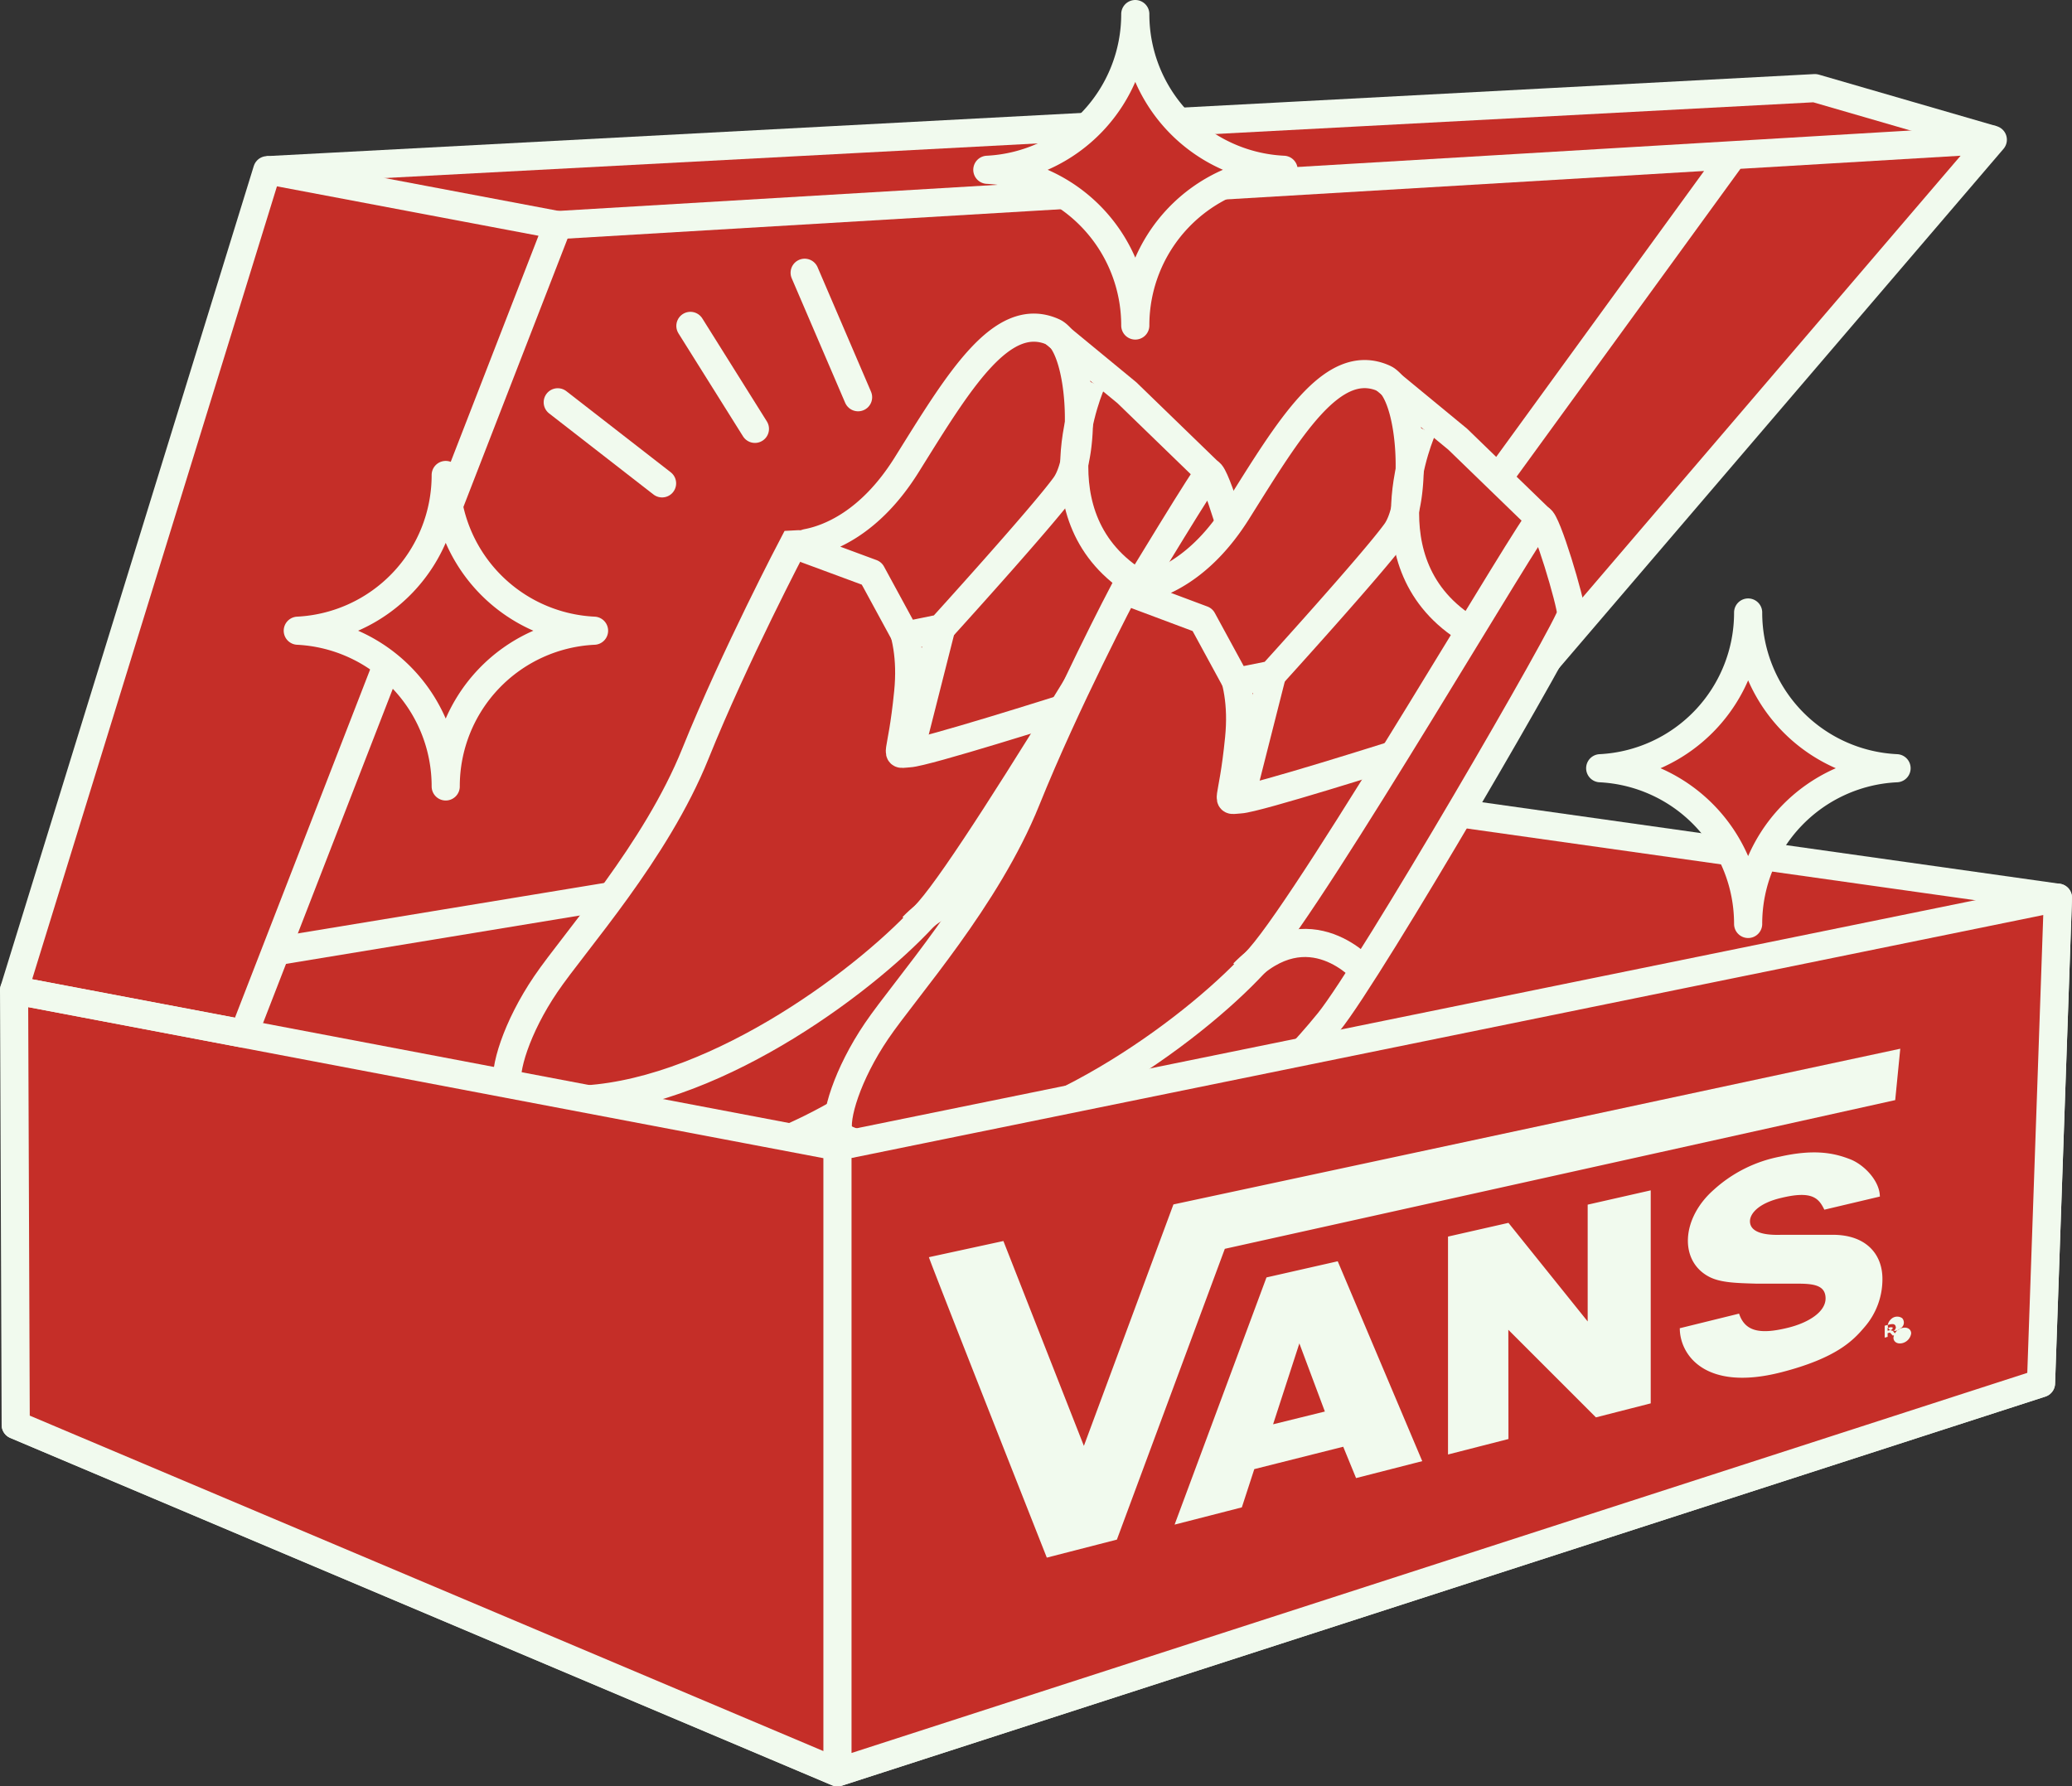 <svg xmlns="http://www.w3.org/2000/svg" width="312.229" height="269.199" viewBox="0 0 312.229 269.199"><rect x="0" y="0" width="312.229" height="269.199" fill="#333333" stroke="none"/><defs><style>.a,.b,.g{fill:#c52e28;}.b,.c,.d,.e,.g,.h{stroke:#f1faee;stroke-width:4.24px;}.b,.e,.g,.h{stroke-linejoin:round;}.c,.e{fill:none;}.c,.d{stroke-miterlimit:10;}.d{fill:#fff;}.f{fill:#f1faee;}.g,.h{stroke-linecap:round;}.h{fill:#cb202d;}</style></defs><g transform="translate(-17.88 -6.88)"><path class="a" d="M29.12,172.013,53.891,28.974,287.112,16.61l26.81,7.773L183.907,150Z" transform="translate(4.256 3.551)"/><path class="b" d="M20.17,119.63v64.927L144,236.9l181.362-58.635L327.91,105.1,209.715,88.42Z" transform="translate(0.079 37.059)"/><path class="b" d="M75.86,34.772,292.112,21.91,205.949,122.593l-22.219-3.139,69.224-95.213" transform="translate(26.065 6.024)"/><path class="a" d="M139.549,41.66l11.132,9.166,12.437,12.056-29.054,46.624-34.744-4.4Z" transform="translate(37.012 15.24)"/><path class="a" d="M70.785,145.188c-.719-2.3,1.305-8.932,5.705-15.414s16.587-19.946,22.542-34.729S113.8,63.5,113.8,63.5c3.887-.264,9.592,1.8,11.733,4.4s6.6,7.509,5.573,17.878-2.288,9.313.147,9.2,23.466-6.79,23.466-6.79l-7.333,11.19-13.3,19.433-9.709,8.169-21.207,12.672L83.9,146.977h-10Z" transform="translate(23.631 25.419)"/><path class="a" d="M132.307,48.37c-3.887,14.241.777,22.777,4.327,25.431l8.11-13.39Z" transform="translate(51.719 18.371)"/><path class="b" d="M176.454,56.13c.909,0,4.664,12.628,4.664,14.27s-30.286,53.81-36.533,61.51c-29.127,35.888-66,31.092-68.4,29.142s-5.441-12.437-5.441-12.437.792,2.64,11.733,1.951c20.342-1.305,43.148-18.655,51.7-28.379S175.544,56.13,176.454,56.13Z" transform="translate(23.676 21.992)"/><path class="c" d="M70.785,145.188c-.719-2.3,1.305-8.932,5.705-15.414s16.587-19.946,22.542-34.729S113.8,63.5,113.8,63.5c3.887-.264,9.592,1.8,11.733,4.4s6.6,7.509,5.573,17.878-2.288,9.313.147,9.2,23.466-6.79,23.466-6.79" transform="translate(23.631 25.419)"/><path class="b" d="M138.663,41.864c4.4,1.965,5.192,18.494,1.819,23.158s-18.67,21.5-18.67,21.5l-5.382,1.1-5.1-9.386-9.753-3.608a.5.5,0,0,1,0-.953c3.2-.6,9.489-2.933,15-11.733C124.363,49.476,130.89,38.4,138.663,41.864Z" transform="translate(37.898 15.035)"/><path class="c" d="M150.319,62.882,137.882,50.826,126.75,41.66" transform="translate(49.811 15.24)"/><line class="d" x1="4.766" y2="18.787" transform="translate(154.943 101.558)"/><path class="c" d="M130.638,104.01s-8.418-9.914-18.318.235" transform="translate(43.078 42.309)"/><path class="c" d="M131.556,46.85s-9.313,20.533,7.128,30.418" transform="translate(50.828 17.661)"/><path class="a" d="M173.539,46.43,184.671,55.6l12.437,12.056-29.054,46.624-34.744-4.4Z" transform="translate(52.872 17.465)"/><path class="a" d="M104.775,150.03c-.719-2.3,1.305-8.932,5.705-15.414s16.587-20,22.557-34.832,14.769-31.547,14.769-31.547c3.887-.264,9.592,1.8,11.733,4.4s6.6,7.509,5.573,17.878-2.288,9.313.147,9.2,23.466-6.79,23.466-6.79l-7.333,11.19-13.3,19.433-9.709,8.169-21.207,12.672L117.9,151.717H107.84Z" transform="translate(39.491 27.63)"/><path class="a" d="M166.3,53.14c-3.887,14.241.777,22.777,4.327,25.431l8.11-13.39Z" transform="translate(67.579 20.596)"/><path class="b" d="M210.444,60.9c.909,0,4.664,12.628,4.664,14.27s-30.286,53.81-36.533,61.51c-29.127,35.829-66.115,31.092-68.4,29.142s-5.441-12.437-5.441-12.437.792,2.64,11.733,1.951c20.342-1.305,43.148-18.655,51.7-28.379S209.534,60.9,210.444,60.9Z" transform="translate(39.536 24.217)"/><path class="c" d="M104.775,150.03c-.719-2.3,1.305-8.932,5.705-15.414s16.587-20,22.557-34.832,14.769-31.547,14.769-31.547c3.887-.264,9.592,1.8,11.733,4.4s6.6,7.509,5.573,17.878-2.288,9.313.147,9.2,23.466-6.79,23.466-6.79" transform="translate(39.491 27.63)"/><path class="b" d="M172.638,46.634c4.4,1.965,5.206,18.494,1.833,23.158s-18.67,21.5-18.67,21.5l-5.382,1.085-5.1-9.372-9.753-3.652a.5.5,0,0,1,0-.953c3.2-.6,9.489-2.933,15-11.733C158.368,54.246,164.88,43.173,172.638,46.634Z" transform="translate(53.759 17.261)"/><path class="c" d="M184.309,67.652,171.872,55.6,160.74,46.43" transform="translate(65.671 17.465)"/><line class="d" x1="4.766" y2="18.787" transform="translate(204.794 108.554)"/><path class="c" d="M164.628,108.78s-8.418-9.914-18.318.235" transform="translate(58.938 44.535)"/><path class="c" d="M165.546,51.62s-9.313,20.533,7.128,30.418" transform="translate(66.688 19.887)"/><path class="a" d="M325.358,172.959,144.187,233.516,20.17,179.251V114.324L144,137.291,327.91,99.79Z" transform="translate(0.079 42.364)"/><path class="b" d="M20,148.6,58.147,25.04l43.778,8.272-47.3,121.846Z" transform="translate(0 7.485)"/><path class="e" d="M46.01,28.974,279.231,16.61l26.81,7.773" transform="translate(12.137 3.551)"/><path class="f" d="M257.362,137.573l-8.433,1.995c-.821-1.657-1.745-2.933-6.5-1.775-3.3.763-4.708,2.3-4.708,3.52s1.173,2.171,4.8,2.039H250.2c5.031,0,7.48,2.933,7.48,6.629a10.985,10.985,0,0,1-2.743,7.333c-1.657,1.951-4.18,4.62-12.525,6.761-11.484,2.933-15.267-2.669-15.267-6.644l8.932-2.2c.88,2.655,3.08,3.2,7.436,2.112,3.007-.748,5.6-2.361,5.6-4.4s-1.877-2.229-4.3-2.229h-6.16c-2.933-.088-5.368-.132-7.1-1.041-4.517-2.376-4.194-8.8.719-13.112a20.635,20.635,0,0,1,9.958-4.986c5.206-1.173,8.169-.543,10.516.367,2.083.763,4.547,3.256,4.547,5.661M114,146.74c0,.293,17.761,45.26,17.761,45.26l10.56-2.713,16.265-43.822,101.02-22.41.763-7.744L150.841,138.776l-13.493,36.387L125.22,144.29,114,146.725m87.308,10.941,13.2,13.2,8.257-2.112v-32.1l-9.5,2.156v17.6l-11.938-14.857-9.108,2.068v32.838l9.108-2.332Zm59.354-.279a1.73,1.73,0,0,0-1.32,1.467c0,.645.616,1.012,1.349.821a1.76,1.76,0,0,0,1.32-1.467c0-.631-.6-1-1.32-.821h0Zm-.22,0a1.32,1.32,0,0,1-1.7.249c-.411-.367-.308-1.056.22-1.555a1.32,1.32,0,0,1,1.7-.161,1,1,0,0,1-.161,1.467h0Zm-.763-.147c0-.323-.293-.5-.675-.411h-.1l-.88.22v1.8l.44-.117v-.557l.352-.088.425.455.513-.132-.469-.513a.763.763,0,0,0,.425-.66Zm-.44.117a.381.381,0,0,1-.293.337l-.484.117v-.425l.425-.1c.161,0,.323,0,.367.088v.015Zm-108.222,29.67,10.134-2.6,1.877-5.764,13.4-3.373,1.936,4.723,9.973-2.552L175.6,147.341l-10.736,2.435Zm14.857-15.165,3.945-12.144,3.843,10.266-7.788,1.921Z" transform="translate(43.862 49.606)"/><path class="e" d="M144.076,231.595l181.362-58.635,2.552-73.169-183.914,37.5v94.3L20.249,179.251,20,113.723l124.076,23.568" transform="translate(0 42.364)"/><path class="g" d="M93.794,79.826a23.466,23.466,0,0,0-22.351,23.466A23.466,23.466,0,0,0,49.15,79.826,23.466,23.466,0,0,0,71.443,56.36,23.466,23.466,0,0,0,93.794,79.826Z" transform="translate(13.602 22.099)"/><path class="g" d="M164.644,32.466a23.466,23.466,0,0,0-22.351,23.466A23.466,23.466,0,0,0,120,32.466,23.466,23.466,0,0,0,142.293,9,23.466,23.466,0,0,0,164.644,32.466Z" transform="translate(46.662 0)"/><path class="g" d="M227.628,93.956a23.466,23.466,0,0,0-22.366,23.466A23.466,23.466,0,0,0,182.97,93.956,23.466,23.466,0,0,0,205.263,70.49,23.466,23.466,0,0,0,227.628,93.956Z" transform="translate(76.044 28.692)"/><line class="h" x2="15.722" y2="12.217" transform="translate(101.925 67.503)"/><line class="h" x2="9.724" y2="15.517" transform="translate(121.915 55.99)"/><line class="h" x2="8.052" y2="18.758" transform="translate(139.133 47.983)"/></g></svg>